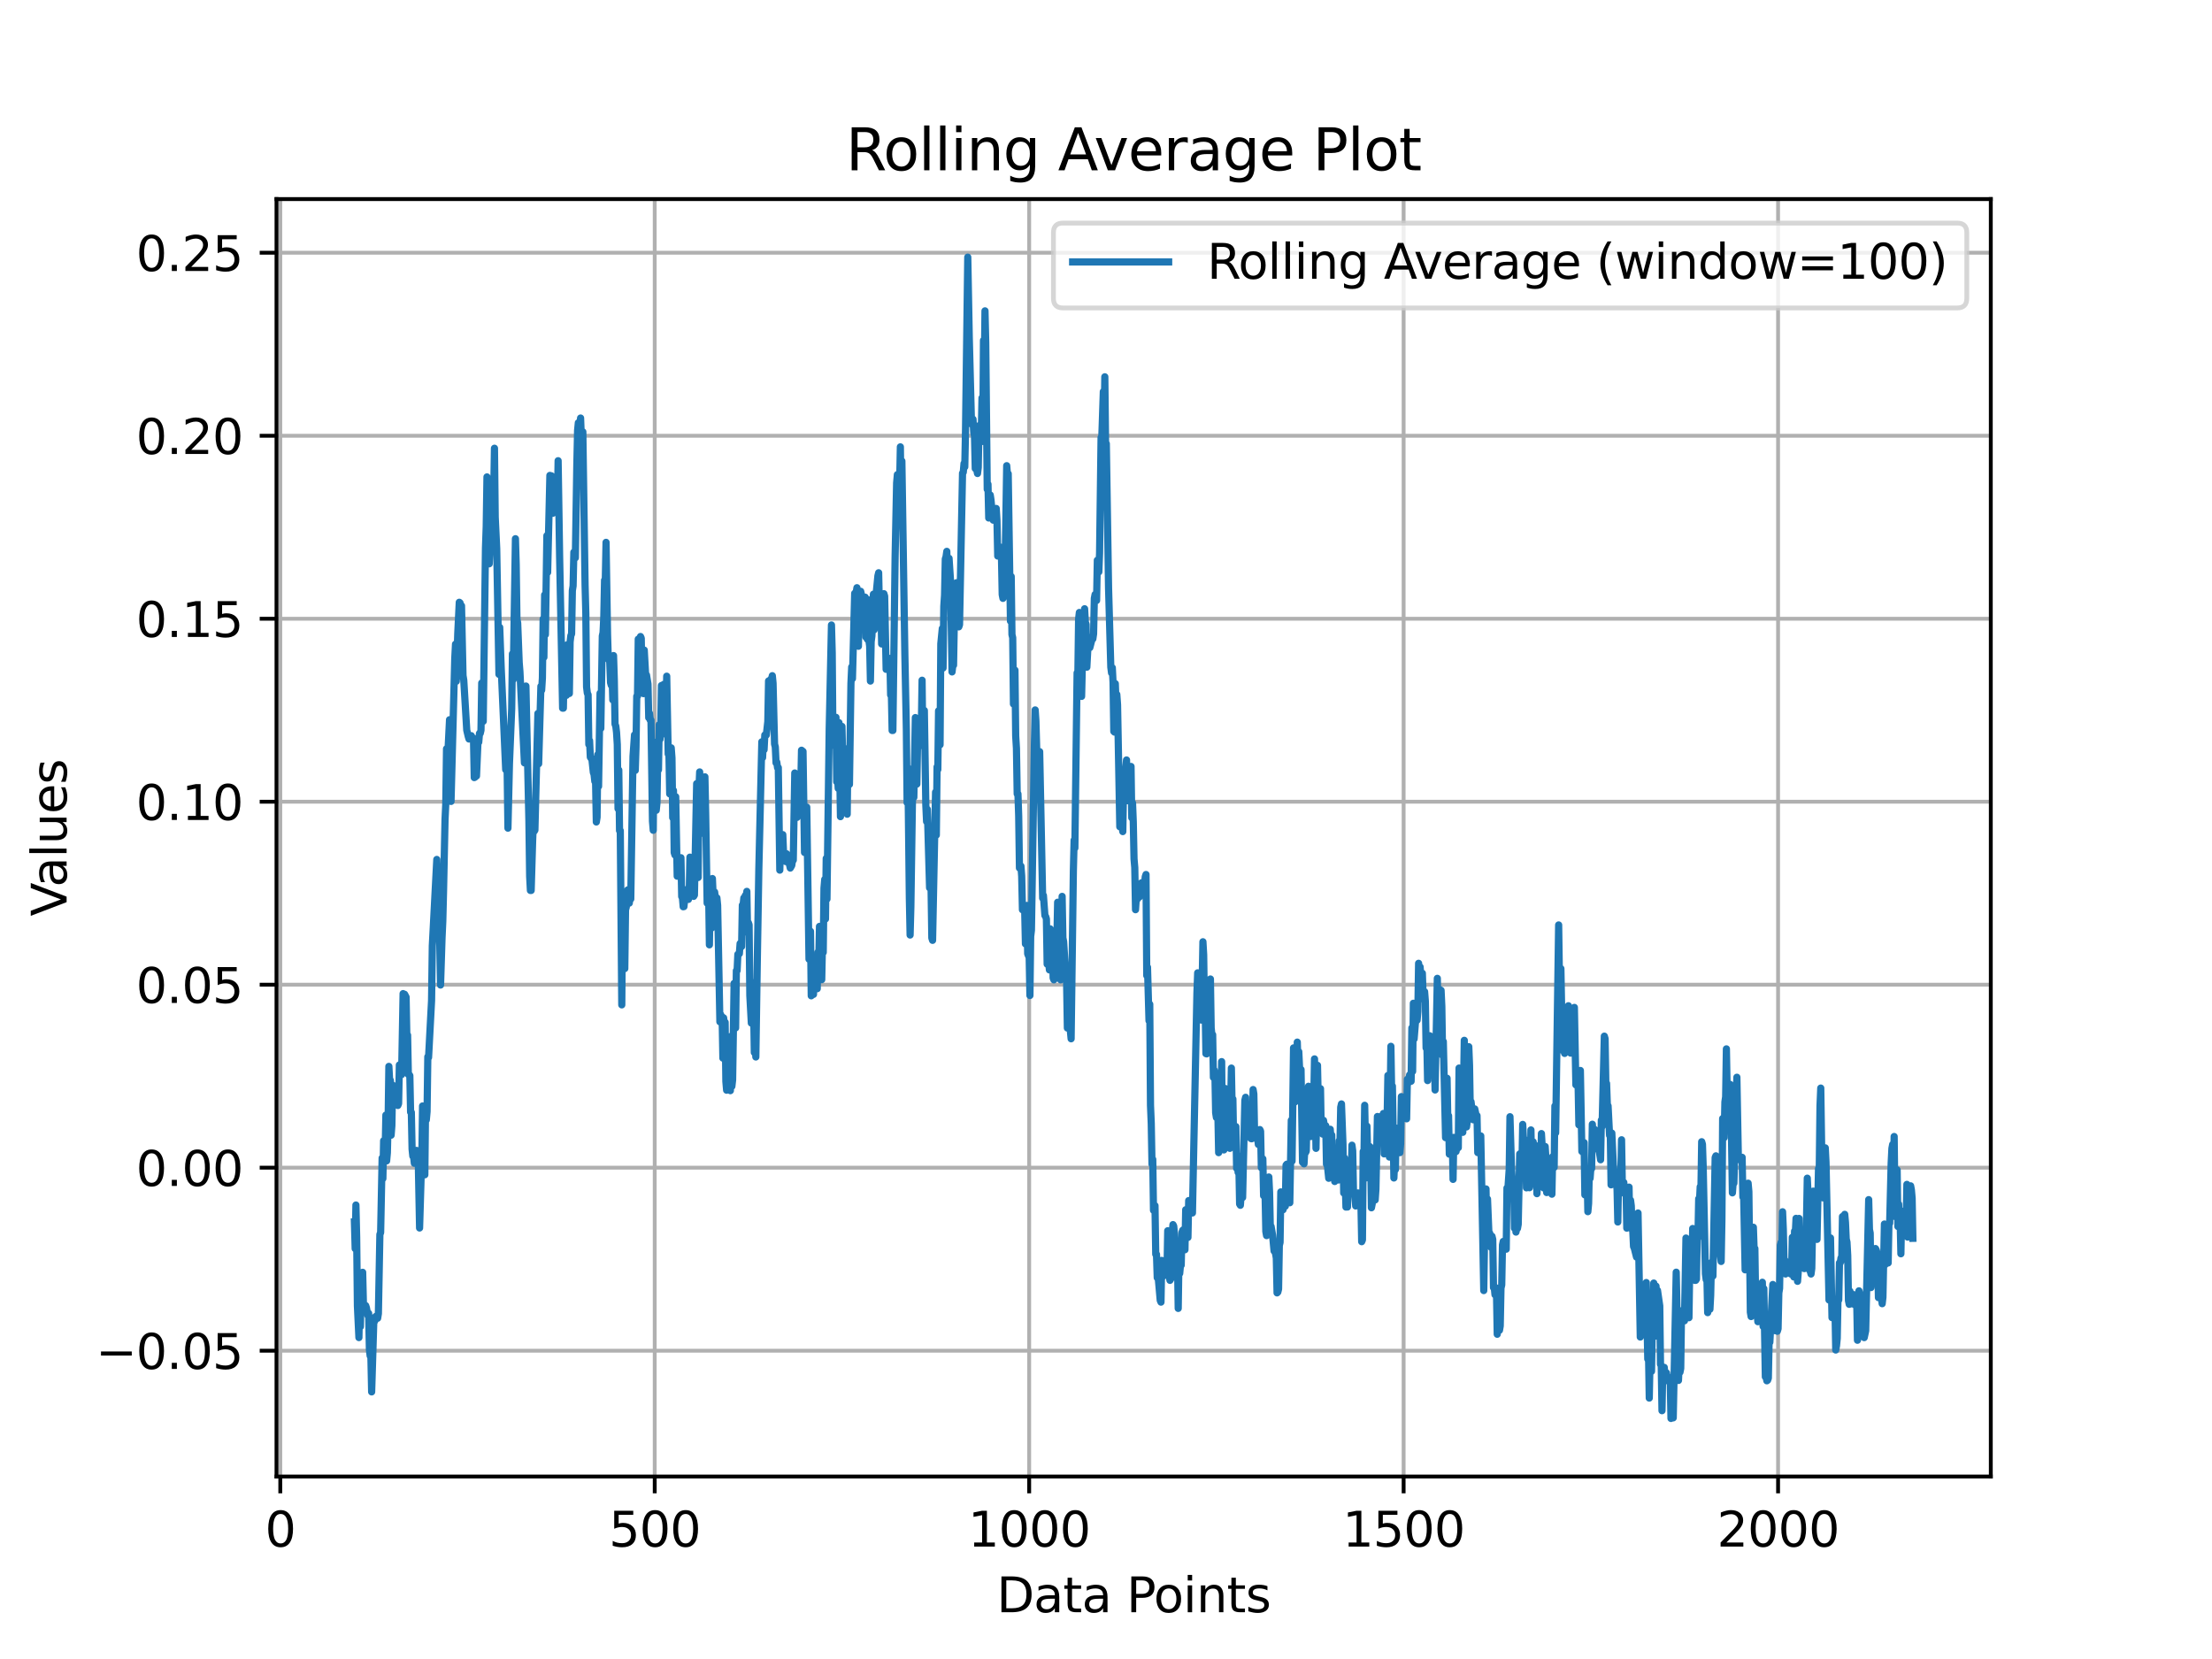 <?xml version="1.0" encoding="utf-8" standalone="no"?>
<!DOCTYPE svg PUBLIC "-//W3C//DTD SVG 1.1//EN"
  "http://www.w3.org/Graphics/SVG/1.1/DTD/svg11.dtd">
<svg xmlns:xlink="http://www.w3.org/1999/xlink" width="460.8pt" height="345.6pt" viewBox="0 0 460.8 345.6" xmlns="http://www.w3.org/2000/svg" version="1.1">
 <defs>
  <style type="text/css">*{stroke-linejoin: round; stroke-linecap: butt}</style>
 </defs>
 <g id="figure_1">
  <g id="patch_1">
   <path d="M 0 345.6 
L 460.8 345.6 
L 460.8 0 
L 0 0 
z
" style="fill: #ffffff"/>
  </g>
  <g id="axes_1">
   <g id="patch_2">
    <path d="M 57.6 307.584 
L 414.72 307.584 
L 414.72 41.472 
L 57.6 41.472 
z
" style="fill: #ffffff"/>
   </g>
   <g id="matplotlib.axis_1">
    <g id="xtick_1">
     <g id="line2d_1">
      <path d="M 58.388 307.584 
L 58.388 41.472 
" clip-path="url(#p2563168e9f)" style="fill: none; stroke: #b0b0b0; stroke-width: 0.8; stroke-linecap: square"/>
     </g>
     <g id="line2d_2">
      <defs>
       <path id="m3a4f69213a" d="M 0 0 
L 0 3.5 
" style="stroke: #000000; stroke-width: 0.8"/>
      </defs>
      <g>
       <use xlink:href="#m3a4f69213a" x="58.388" y="307.584" style="stroke: #000000; stroke-width: 0.8"/>
      </g>
     </g>
     <g id="text_1">
      <!-- 0 -->
      <g transform="translate(55.207 322.182) scale(0.1 -0.1)">
       <defs>
        <path id="DejaVuSans-30" d="M 2034 4250 
Q 1547 4250 1301 3770 
Q 1056 3291 1056 2328 
Q 1056 1369 1301 889 
Q 1547 409 2034 409 
Q 2525 409 2770 889 
Q 3016 1369 3016 2328 
Q 3016 3291 2770 3770 
Q 2525 4250 2034 4250 
z
M 2034 4750 
Q 2819 4750 3233 4129 
Q 3647 3509 3647 2328 
Q 3647 1150 3233 529 
Q 2819 -91 2034 -91 
Q 1250 -91 836 529 
Q 422 1150 422 2328 
Q 422 3509 836 4129 
Q 1250 4750 2034 4750 
z
" transform="scale(0.016)"/>
       </defs>
       <use xlink:href="#DejaVuSans-30"/>
      </g>
     </g>
    </g>
    <g id="xtick_2">
     <g id="line2d_3">
      <path d="M 136.392 307.584 
L 136.392 41.472 
" clip-path="url(#p2563168e9f)" style="fill: none; stroke: #b0b0b0; stroke-width: 0.8; stroke-linecap: square"/>
     </g>
     <g id="line2d_4">
      <g>
       <use xlink:href="#m3a4f69213a" x="136.392" y="307.584" style="stroke: #000000; stroke-width: 0.8"/>
      </g>
     </g>
     <g id="text_2">
      <!-- 500 -->
      <g transform="translate(126.849 322.182) scale(0.1 -0.1)">
       <defs>
        <path id="DejaVuSans-35" d="M 691 4666 
L 3169 4666 
L 3169 4134 
L 1269 4134 
L 1269 2991 
Q 1406 3038 1543 3061 
Q 1681 3084 1819 3084 
Q 2600 3084 3056 2656 
Q 3513 2228 3513 1497 
Q 3513 744 3044 326 
Q 2575 -91 1722 -91 
Q 1428 -91 1123 -41 
Q 819 9 494 109 
L 494 744 
Q 775 591 1075 516 
Q 1375 441 1709 441 
Q 2250 441 2565 725 
Q 2881 1009 2881 1497 
Q 2881 1984 2565 2268 
Q 2250 2553 1709 2553 
Q 1456 2553 1204 2497 
Q 953 2441 691 2322 
L 691 4666 
z
" transform="scale(0.016)"/>
       </defs>
       <use xlink:href="#DejaVuSans-35"/>
       <use xlink:href="#DejaVuSans-30" x="63.623"/>
       <use xlink:href="#DejaVuSans-30" x="127.246"/>
      </g>
     </g>
    </g>
    <g id="xtick_3">
     <g id="line2d_5">
      <path d="M 214.397 307.584 
L 214.397 41.472 
" clip-path="url(#p2563168e9f)" style="fill: none; stroke: #b0b0b0; stroke-width: 0.8; stroke-linecap: square"/>
     </g>
     <g id="line2d_6">
      <g>
       <use xlink:href="#m3a4f69213a" x="214.397" y="307.584" style="stroke: #000000; stroke-width: 0.8"/>
      </g>
     </g>
     <g id="text_3">
      <!-- 1000 -->
      <g transform="translate(201.672 322.182) scale(0.1 -0.1)">
       <defs>
        <path id="DejaVuSans-31" d="M 794 531 
L 1825 531 
L 1825 4091 
L 703 3866 
L 703 4441 
L 1819 4666 
L 2450 4666 
L 2450 531 
L 3481 531 
L 3481 0 
L 794 0 
L 794 531 
z
" transform="scale(0.016)"/>
       </defs>
       <use xlink:href="#DejaVuSans-31"/>
       <use xlink:href="#DejaVuSans-30" x="63.623"/>
       <use xlink:href="#DejaVuSans-30" x="127.246"/>
       <use xlink:href="#DejaVuSans-30" x="190.869"/>
      </g>
     </g>
    </g>
    <g id="xtick_4">
     <g id="line2d_7">
      <path d="M 292.401 307.584 
L 292.401 41.472 
" clip-path="url(#p2563168e9f)" style="fill: none; stroke: #b0b0b0; stroke-width: 0.8; stroke-linecap: square"/>
     </g>
     <g id="line2d_8">
      <g>
       <use xlink:href="#m3a4f69213a" x="292.401" y="307.584" style="stroke: #000000; stroke-width: 0.8"/>
      </g>
     </g>
     <g id="text_4">
      <!-- 1500 -->
      <g transform="translate(279.676 322.182) scale(0.1 -0.1)">
       <use xlink:href="#DejaVuSans-31"/>
       <use xlink:href="#DejaVuSans-35" x="63.623"/>
       <use xlink:href="#DejaVuSans-30" x="127.246"/>
       <use xlink:href="#DejaVuSans-30" x="190.869"/>
      </g>
     </g>
    </g>
    <g id="xtick_5">
     <g id="line2d_9">
      <path d="M 370.406 307.584 
L 370.406 41.472 
" clip-path="url(#p2563168e9f)" style="fill: none; stroke: #b0b0b0; stroke-width: 0.8; stroke-linecap: square"/>
     </g>
     <g id="line2d_10">
      <g>
       <use xlink:href="#m3a4f69213a" x="370.406" y="307.584" style="stroke: #000000; stroke-width: 0.8"/>
      </g>
     </g>
     <g id="text_5">
      <!-- 2000 -->
      <g transform="translate(357.681 322.182) scale(0.1 -0.1)">
       <defs>
        <path id="DejaVuSans-32" d="M 1228 531 
L 3431 531 
L 3431 0 
L 469 0 
L 469 531 
Q 828 903 1448 1529 
Q 2069 2156 2228 2338 
Q 2531 2678 2651 2914 
Q 2772 3150 2772 3378 
Q 2772 3750 2511 3984 
Q 2250 4219 1831 4219 
Q 1534 4219 1204 4116 
Q 875 4013 500 3803 
L 500 4441 
Q 881 4594 1212 4672 
Q 1544 4750 1819 4750 
Q 2544 4750 2975 4387 
Q 3406 4025 3406 3419 
Q 3406 3131 3298 2873 
Q 3191 2616 2906 2266 
Q 2828 2175 2409 1742 
Q 1991 1309 1228 531 
z
" transform="scale(0.016)"/>
       </defs>
       <use xlink:href="#DejaVuSans-32"/>
       <use xlink:href="#DejaVuSans-30" x="63.623"/>
       <use xlink:href="#DejaVuSans-30" x="127.246"/>
       <use xlink:href="#DejaVuSans-30" x="190.869"/>
      </g>
     </g>
    </g>
    <g id="text_6">
     <!-- Data Points -->
     <g transform="translate(207.617 335.861) scale(0.1 -0.1)">
      <defs>
       <path id="DejaVuSans-44" d="M 1259 4147 
L 1259 519 
L 2022 519 
Q 2988 519 3436 956 
Q 3884 1394 3884 2338 
Q 3884 3275 3436 3711 
Q 2988 4147 2022 4147 
L 1259 4147 
z
M 628 4666 
L 1925 4666 
Q 3281 4666 3915 4102 
Q 4550 3538 4550 2338 
Q 4550 1131 3912 565 
Q 3275 0 1925 0 
L 628 0 
L 628 4666 
z
" transform="scale(0.016)"/>
       <path id="DejaVuSans-61" d="M 2194 1759 
Q 1497 1759 1228 1600 
Q 959 1441 959 1056 
Q 959 750 1161 570 
Q 1363 391 1709 391 
Q 2188 391 2477 730 
Q 2766 1069 2766 1631 
L 2766 1759 
L 2194 1759 
z
M 3341 1997 
L 3341 0 
L 2766 0 
L 2766 531 
Q 2569 213 2275 61 
Q 1981 -91 1556 -91 
Q 1019 -91 701 211 
Q 384 513 384 1019 
Q 384 1609 779 1909 
Q 1175 2209 1959 2209 
L 2766 2209 
L 2766 2266 
Q 2766 2663 2505 2880 
Q 2244 3097 1772 3097 
Q 1472 3097 1187 3025 
Q 903 2953 641 2809 
L 641 3341 
Q 956 3463 1253 3523 
Q 1550 3584 1831 3584 
Q 2591 3584 2966 3190 
Q 3341 2797 3341 1997 
z
" transform="scale(0.016)"/>
       <path id="DejaVuSans-74" d="M 1172 4494 
L 1172 3500 
L 2356 3500 
L 2356 3053 
L 1172 3053 
L 1172 1153 
Q 1172 725 1289 603 
Q 1406 481 1766 481 
L 2356 481 
L 2356 0 
L 1766 0 
Q 1100 0 847 248 
Q 594 497 594 1153 
L 594 3053 
L 172 3053 
L 172 3500 
L 594 3500 
L 594 4494 
L 1172 4494 
z
" transform="scale(0.016)"/>
       <path id="DejaVuSans-20" transform="scale(0.016)"/>
       <path id="DejaVuSans-50" d="M 1259 4147 
L 1259 2394 
L 2053 2394 
Q 2494 2394 2734 2622 
Q 2975 2850 2975 3272 
Q 2975 3691 2734 3919 
Q 2494 4147 2053 4147 
L 1259 4147 
z
M 628 4666 
L 2053 4666 
Q 2838 4666 3239 4311 
Q 3641 3956 3641 3272 
Q 3641 2581 3239 2228 
Q 2838 1875 2053 1875 
L 1259 1875 
L 1259 0 
L 628 0 
L 628 4666 
z
" transform="scale(0.016)"/>
       <path id="DejaVuSans-6f" d="M 1959 3097 
Q 1497 3097 1228 2736 
Q 959 2375 959 1747 
Q 959 1119 1226 758 
Q 1494 397 1959 397 
Q 2419 397 2687 759 
Q 2956 1122 2956 1747 
Q 2956 2369 2687 2733 
Q 2419 3097 1959 3097 
z
M 1959 3584 
Q 2709 3584 3137 3096 
Q 3566 2609 3566 1747 
Q 3566 888 3137 398 
Q 2709 -91 1959 -91 
Q 1206 -91 779 398 
Q 353 888 353 1747 
Q 353 2609 779 3096 
Q 1206 3584 1959 3584 
z
" transform="scale(0.016)"/>
       <path id="DejaVuSans-69" d="M 603 3500 
L 1178 3500 
L 1178 0 
L 603 0 
L 603 3500 
z
M 603 4863 
L 1178 4863 
L 1178 4134 
L 603 4134 
L 603 4863 
z
" transform="scale(0.016)"/>
       <path id="DejaVuSans-6e" d="M 3513 2113 
L 3513 0 
L 2938 0 
L 2938 2094 
Q 2938 2591 2744 2837 
Q 2550 3084 2163 3084 
Q 1697 3084 1428 2787 
Q 1159 2491 1159 1978 
L 1159 0 
L 581 0 
L 581 3500 
L 1159 3500 
L 1159 2956 
Q 1366 3272 1645 3428 
Q 1925 3584 2291 3584 
Q 2894 3584 3203 3211 
Q 3513 2838 3513 2113 
z
" transform="scale(0.016)"/>
       <path id="DejaVuSans-73" d="M 2834 3397 
L 2834 2853 
Q 2591 2978 2328 3040 
Q 2066 3103 1784 3103 
Q 1356 3103 1142 2972 
Q 928 2841 928 2578 
Q 928 2378 1081 2264 
Q 1234 2150 1697 2047 
L 1894 2003 
Q 2506 1872 2764 1633 
Q 3022 1394 3022 966 
Q 3022 478 2636 193 
Q 2250 -91 1575 -91 
Q 1294 -91 989 -36 
Q 684 19 347 128 
L 347 722 
Q 666 556 975 473 
Q 1284 391 1588 391 
Q 1994 391 2212 530 
Q 2431 669 2431 922 
Q 2431 1156 2273 1281 
Q 2116 1406 1581 1522 
L 1381 1569 
Q 847 1681 609 1914 
Q 372 2147 372 2553 
Q 372 3047 722 3315 
Q 1072 3584 1716 3584 
Q 2034 3584 2315 3537 
Q 2597 3491 2834 3397 
z
" transform="scale(0.016)"/>
      </defs>
      <use xlink:href="#DejaVuSans-44"/>
      <use xlink:href="#DejaVuSans-61" x="77.002"/>
      <use xlink:href="#DejaVuSans-74" x="138.281"/>
      <use xlink:href="#DejaVuSans-61" x="177.49"/>
      <use xlink:href="#DejaVuSans-20" x="238.77"/>
      <use xlink:href="#DejaVuSans-50" x="270.557"/>
      <use xlink:href="#DejaVuSans-6f" x="327.234"/>
      <use xlink:href="#DejaVuSans-69" x="388.416"/>
      <use xlink:href="#DejaVuSans-6e" x="416.199"/>
      <use xlink:href="#DejaVuSans-74" x="479.578"/>
      <use xlink:href="#DejaVuSans-73" x="518.787"/>
     </g>
    </g>
   </g>
   <g id="matplotlib.axis_2">
    <g id="ytick_1">
     <g id="line2d_11">
      <path d="M 57.6 281.372 
L 414.72 281.372 
" clip-path="url(#p2563168e9f)" style="fill: none; stroke: #b0b0b0; stroke-width: 0.8; stroke-linecap: square"/>
     </g>
     <g id="line2d_12">
      <defs>
       <path id="m97e632b33d" d="M 0 0 
L -3.5 0 
" style="stroke: #000000; stroke-width: 0.8"/>
      </defs>
      <g>
       <use xlink:href="#m97e632b33d" x="57.6" y="281.372" style="stroke: #000000; stroke-width: 0.8"/>
      </g>
     </g>
     <g id="text_7">
      <!-- −0.05 -->
      <g transform="translate(19.955 285.171) scale(0.1 -0.1)">
       <defs>
        <path id="DejaVuSans-2212" d="M 678 2272 
L 4684 2272 
L 4684 1741 
L 678 1741 
L 678 2272 
z
" transform="scale(0.016)"/>
        <path id="DejaVuSans-2e" d="M 684 794 
L 1344 794 
L 1344 0 
L 684 0 
L 684 794 
z
" transform="scale(0.016)"/>
       </defs>
       <use xlink:href="#DejaVuSans-2212"/>
       <use xlink:href="#DejaVuSans-30" x="83.789"/>
       <use xlink:href="#DejaVuSans-2e" x="147.412"/>
       <use xlink:href="#DejaVuSans-30" x="179.199"/>
       <use xlink:href="#DejaVuSans-35" x="242.822"/>
      </g>
     </g>
    </g>
    <g id="ytick_2">
     <g id="line2d_13">
      <path d="M 57.6 243.252 
L 414.72 243.252 
" clip-path="url(#p2563168e9f)" style="fill: none; stroke: #b0b0b0; stroke-width: 0.8; stroke-linecap: square"/>
     </g>
     <g id="line2d_14">
      <g>
       <use xlink:href="#m97e632b33d" x="57.6" y="243.252" style="stroke: #000000; stroke-width: 0.8"/>
      </g>
     </g>
     <g id="text_8">
      <!-- 0.00 -->
      <g transform="translate(28.334 247.051) scale(0.1 -0.1)">
       <use xlink:href="#DejaVuSans-30"/>
       <use xlink:href="#DejaVuSans-2e" x="63.623"/>
       <use xlink:href="#DejaVuSans-30" x="95.41"/>
       <use xlink:href="#DejaVuSans-30" x="159.033"/>
      </g>
     </g>
    </g>
    <g id="ytick_3">
     <g id="line2d_15">
      <path d="M 57.6 205.132 
L 414.72 205.132 
" clip-path="url(#p2563168e9f)" style="fill: none; stroke: #b0b0b0; stroke-width: 0.8; stroke-linecap: square"/>
     </g>
     <g id="line2d_16">
      <g>
       <use xlink:href="#m97e632b33d" x="57.6" y="205.132" style="stroke: #000000; stroke-width: 0.8"/>
      </g>
     </g>
     <g id="text_9">
      <!-- 0.05 -->
      <g transform="translate(28.334 208.931) scale(0.1 -0.1)">
       <use xlink:href="#DejaVuSans-30"/>
       <use xlink:href="#DejaVuSans-2e" x="63.623"/>
       <use xlink:href="#DejaVuSans-30" x="95.41"/>
       <use xlink:href="#DejaVuSans-35" x="159.033"/>
      </g>
     </g>
    </g>
    <g id="ytick_4">
     <g id="line2d_17">
      <path d="M 57.6 167.012 
L 414.72 167.012 
" clip-path="url(#p2563168e9f)" style="fill: none; stroke: #b0b0b0; stroke-width: 0.8; stroke-linecap: square"/>
     </g>
     <g id="line2d_18">
      <g>
       <use xlink:href="#m97e632b33d" x="57.6" y="167.012" style="stroke: #000000; stroke-width: 0.8"/>
      </g>
     </g>
     <g id="text_10">
      <!-- 0.10 -->
      <g transform="translate(28.334 170.812) scale(0.1 -0.1)">
       <use xlink:href="#DejaVuSans-30"/>
       <use xlink:href="#DejaVuSans-2e" x="63.623"/>
       <use xlink:href="#DejaVuSans-31" x="95.41"/>
       <use xlink:href="#DejaVuSans-30" x="159.033"/>
      </g>
     </g>
    </g>
    <g id="ytick_5">
     <g id="line2d_19">
      <path d="M 57.6 128.892 
L 414.72 128.892 
" clip-path="url(#p2563168e9f)" style="fill: none; stroke: #b0b0b0; stroke-width: 0.8; stroke-linecap: square"/>
     </g>
     <g id="line2d_20">
      <g>
       <use xlink:href="#m97e632b33d" x="57.6" y="128.892" style="stroke: #000000; stroke-width: 0.8"/>
      </g>
     </g>
     <g id="text_11">
      <!-- 0.15 -->
      <g transform="translate(28.334 132.692) scale(0.1 -0.1)">
       <use xlink:href="#DejaVuSans-30"/>
       <use xlink:href="#DejaVuSans-2e" x="63.623"/>
       <use xlink:href="#DejaVuSans-31" x="95.41"/>
       <use xlink:href="#DejaVuSans-35" x="159.033"/>
      </g>
     </g>
    </g>
    <g id="ytick_6">
     <g id="line2d_21">
      <path d="M 57.6 90.773 
L 414.72 90.773 
" clip-path="url(#p2563168e9f)" style="fill: none; stroke: #b0b0b0; stroke-width: 0.8; stroke-linecap: square"/>
     </g>
     <g id="line2d_22">
      <g>
       <use xlink:href="#m97e632b33d" x="57.6" y="90.773" style="stroke: #000000; stroke-width: 0.8"/>
      </g>
     </g>
     <g id="text_12">
      <!-- 0.20 -->
      <g transform="translate(28.334 94.572) scale(0.1 -0.1)">
       <use xlink:href="#DejaVuSans-30"/>
       <use xlink:href="#DejaVuSans-2e" x="63.623"/>
       <use xlink:href="#DejaVuSans-32" x="95.41"/>
       <use xlink:href="#DejaVuSans-30" x="159.033"/>
      </g>
     </g>
    </g>
    <g id="ytick_7">
     <g id="line2d_23">
      <path d="M 57.6 52.653 
L 414.72 52.653 
" clip-path="url(#p2563168e9f)" style="fill: none; stroke: #b0b0b0; stroke-width: 0.8; stroke-linecap: square"/>
     </g>
     <g id="line2d_24">
      <g>
       <use xlink:href="#m97e632b33d" x="57.6" y="52.653" style="stroke: #000000; stroke-width: 0.8"/>
      </g>
     </g>
     <g id="text_13">
      <!-- 0.25 -->
      <g transform="translate(28.334 56.452) scale(0.1 -0.1)">
       <use xlink:href="#DejaVuSans-30"/>
       <use xlink:href="#DejaVuSans-2e" x="63.623"/>
       <use xlink:href="#DejaVuSans-32" x="95.41"/>
       <use xlink:href="#DejaVuSans-35" x="159.033"/>
      </g>
     </g>
    </g>
    <g id="text_14">
     <!-- Values -->
     <g transform="translate(13.875 190.864) rotate(-90) scale(0.1 -0.1)">
      <defs>
       <path id="DejaVuSans-56" d="M 1831 0 
L 50 4666 
L 709 4666 
L 2188 738 
L 3669 4666 
L 4325 4666 
L 2547 0 
L 1831 0 
z
" transform="scale(0.016)"/>
       <path id="DejaVuSans-6c" d="M 603 4863 
L 1178 4863 
L 1178 0 
L 603 0 
L 603 4863 
z
" transform="scale(0.016)"/>
       <path id="DejaVuSans-75" d="M 544 1381 
L 544 3500 
L 1119 3500 
L 1119 1403 
Q 1119 906 1312 657 
Q 1506 409 1894 409 
Q 2359 409 2629 706 
Q 2900 1003 2900 1516 
L 2900 3500 
L 3475 3500 
L 3475 0 
L 2900 0 
L 2900 538 
Q 2691 219 2414 64 
Q 2138 -91 1772 -91 
Q 1169 -91 856 284 
Q 544 659 544 1381 
z
M 1991 3584 
L 1991 3584 
z
" transform="scale(0.016)"/>
       <path id="DejaVuSans-65" d="M 3597 1894 
L 3597 1613 
L 953 1613 
Q 991 1019 1311 708 
Q 1631 397 2203 397 
Q 2534 397 2845 478 
Q 3156 559 3463 722 
L 3463 178 
Q 3153 47 2828 -22 
Q 2503 -91 2169 -91 
Q 1331 -91 842 396 
Q 353 884 353 1716 
Q 353 2575 817 3079 
Q 1281 3584 2069 3584 
Q 2775 3584 3186 3129 
Q 3597 2675 3597 1894 
z
M 3022 2063 
Q 3016 2534 2758 2815 
Q 2500 3097 2075 3097 
Q 1594 3097 1305 2825 
Q 1016 2553 972 2059 
L 3022 2063 
z
" transform="scale(0.016)"/>
      </defs>
      <use xlink:href="#DejaVuSans-56"/>
      <use xlink:href="#DejaVuSans-61" x="60.658"/>
      <use xlink:href="#DejaVuSans-6c" x="121.938"/>
      <use xlink:href="#DejaVuSans-75" x="149.721"/>
      <use xlink:href="#DejaVuSans-65" x="213.1"/>
      <use xlink:href="#DejaVuSans-73" x="274.623"/>
     </g>
    </g>
   </g>
   <g id="line2d_25">
    <path d="M 73.833 254.542 
L 73.989 260.116 
L 74.145 251.029 
L 74.301 257.743 
L 74.457 272.082 
L 74.769 278.644 
L 74.925 270.023 
L 75.081 276.363 
L 75.237 267.431 
L 75.393 273 
L 75.549 265.045 
L 75.705 271.576 
L 76.017 272.692 
L 76.173 271.97 
L 76.329 272.43 
L 76.641 274.064 
L 76.797 273.59 
L 76.953 281.149 
L 77.109 282.454 
L 77.265 282.575 
L 77.421 289.957 
L 77.889 274.554 
L 78.045 275.231 
L 78.201 274.309 
L 78.357 274.183 
L 78.513 274.612 
L 78.669 274.612 
L 78.825 273.649 
L 79.137 257.137 
L 79.293 256.773 
L 79.605 241.239 
L 79.761 245.518 
L 79.917 237.626 
L 80.073 240.943 
L 80.229 240.162 
L 80.385 232.293 
L 80.541 241.84 
L 80.697 240.134 
L 80.853 233.581 
L 81.009 222.145 
L 81.165 225.048 
L 81.321 225.048 
L 81.477 236.484 
L 81.633 234.493 
L 81.789 226.041 
L 81.945 228.668 
L 82.101 228.8 
L 82.257 228.676 
L 82.413 229.039 
L 82.569 228.944 
L 82.725 230.047 
L 82.881 230.287 
L 83.037 229.892 
L 83.193 221.846 
L 83.349 222.286 
L 83.661 223.861 
L 83.973 206.989 
L 84.129 207.23 
L 84.285 207.119 
L 84.597 207.71 
L 84.753 215.991 
L 84.909 215.63 
L 85.065 223.835 
L 85.221 223.833 
L 85.377 224.073 
L 85.533 231.674 
L 85.689 231.724 
L 85.845 239.372 
L 86.001 240.856 
L 86.157 240.858 
L 86.313 242.335 
L 86.469 240.246 
L 86.625 240.488 
L 86.781 239.649 
L 86.937 240.195 
L 87.093 239.953 
L 87.406 255.813 
L 87.718 245.341 
L 87.874 241.828 
L 88.03 230.392 
L 88.186 233.295 
L 88.342 233.295 
L 88.498 244.731 
L 88.654 230.392 
L 88.81 233.295 
L 88.966 231.573 
L 89.122 220.137 
L 89.278 220.286 
L 89.902 208.458 
L 90.058 197.022 
L 90.994 179.038 
L 91.15 186.994 
L 91.306 180.462 
L 91.774 205.201 
L 92.086 195.315 
L 92.242 191.883 
L 92.398 185.604 
L 92.71 170.665 
L 92.866 167.411 
L 93.022 155.975 
L 93.178 157.537 
L 93.334 156.212 
L 93.646 149.931 
L 93.958 166.95 
L 94.738 137.135 
L 94.894 134.179 
L 95.05 141.933 
L 95.362 131.947 
L 95.674 125.464 
L 95.83 125.583 
L 95.986 126.194 
L 96.142 126.194 
L 96.454 140.729 
L 96.61 141.679 
L 97.234 152.108 
L 97.546 153.434 
L 97.702 153.949 
L 97.858 153.905 
L 98.17 153.252 
L 98.326 153.704 
L 98.482 153.673 
L 98.638 153.942 
L 98.794 161.988 
L 98.95 161.909 
L 99.106 161.5 
L 99.262 161.655 
L 99.574 154.417 
L 99.73 154.613 
L 99.886 152.778 
L 100.042 152.78 
L 100.198 152.115 
L 100.354 142.278 
L 100.51 150.265 
L 100.666 150.265 
L 101.134 114.138 
L 101.29 109.658 
L 101.446 99.35 
L 101.602 101.454 
L 101.914 117.45 
L 102.07 113.811 
L 102.226 114.792 
L 102.382 112.487 
L 102.538 113.953 
L 102.694 112.143 
L 103.006 93.376 
L 103.162 107.715 
L 103.474 114.252 
L 103.942 140.474 
L 104.098 130.687 
L 104.41 139.147 
L 105.347 160.339 
L 105.503 157.273 
L 105.659 161.085 
L 105.815 172.521 
L 106.127 159.091 
L 106.595 147.655 
L 106.751 136.208 
L 106.907 141.582 
L 107.375 112.225 
L 107.531 117.548 
L 107.687 128.984 
L 107.843 129.799 
L 108.155 137.99 
L 108.311 139.92 
L 109.247 158.924 
L 109.559 142.914 
L 110.183 171.145 
L 110.339 182.581 
L 110.495 185.497 
L 110.651 185.497 
L 110.963 174.97 
L 111.119 171.158 
L 111.275 173.184 
L 111.431 172.922 
L 112.055 148.627 
L 112.211 159.113 
L 112.679 142.966 
L 112.835 143.785 
L 112.991 141.243 
L 113.147 128.942 
L 113.303 136.928 
L 113.459 123.924 
L 113.615 132.202 
L 113.927 111.584 
L 114.083 119.242 
L 114.551 99.034 
L 114.707 99.868 
L 114.863 99.113 
L 115.175 106.917 
L 115.331 104.654 
L 115.487 106.154 
L 115.799 104.122 
L 115.955 105.862 
L 116.111 105.862 
L 116.267 95.976 
L 116.579 115.955 
L 117.203 147.525 
L 117.359 147.525 
L 117.515 138.598 
L 117.671 143.091 
L 117.827 141.85 
L 117.983 144.856 
L 118.139 134.334 
L 118.295 137.839 
L 118.451 135.347 
L 118.607 144.468 
L 118.763 133.733 
L 118.919 132.411 
L 119.075 132.059 
L 119.231 123.043 
L 119.387 122.05 
L 119.543 115.034 
L 119.699 116.304 
L 119.855 116.202 
L 120.167 96.734 
L 120.323 89.662 
L 120.479 88.066 
L 120.635 95.658 
L 120.791 88.979 
L 120.947 87.085 
L 121.103 91.221 
L 121.259 89.96 
L 121.415 89.96 
L 121.883 121.884 
L 122.039 127.864 
L 122.195 143.112 
L 122.351 144.398 
L 122.508 144.714 
L 122.664 155.084 
L 122.82 154.288 
L 122.976 157.728 
L 123.132 157.976 
L 123.288 157.976 
L 123.6 160.9 
L 123.756 161.347 
L 123.912 162.775 
L 124.068 162.655 
L 124.224 171.234 
L 124.38 170.251 
L 124.536 157.188 
L 124.692 163.818 
L 125.004 144.41 
L 125.16 151.744 
L 125.472 132.493 
L 125.628 131.771 
L 125.784 128.431 
L 125.94 120.866 
L 126.096 120.823 
L 126.252 112.979 
L 126.564 132.228 
L 126.72 137.35 
L 126.876 136.511 
L 127.032 138.086 
L 127.188 142.199 
L 127.344 142.759 
L 127.5 140.482 
L 127.656 145.809 
L 127.812 136.569 
L 127.968 141.503 
L 128.124 150.874 
L 128.28 151.259 
L 128.436 152.55 
L 128.592 155.09 
L 128.748 168.466 
L 128.904 160.415 
L 129.06 173.033 
L 129.216 173.033 
L 129.528 209.335 
L 129.684 188.281 
L 129.84 189.214 
L 129.996 200.294 
L 130.152 201.779 
L 130.308 189.556 
L 130.464 188.959 
L 130.776 185.375 
L 131.088 188.14 
L 131.244 186.951 
L 131.4 187.284 
L 131.868 157.542 
L 132.18 153.092 
L 132.336 160.486 
L 132.492 155.613 
L 132.648 145.036 
L 132.804 145.036 
L 132.96 133.137 
L 133.116 135.032 
L 133.272 134.861 
L 133.428 132.597 
L 133.584 132.949 
L 133.74 142.515 
L 133.896 139.848 
L 134.052 144.496 
L 134.208 135.427 
L 134.52 140.996 
L 134.676 140.609 
L 134.988 142.505 
L 135.144 149.52 
L 135.3 148.585 
L 135.456 150.019 
L 135.612 150.019 
L 135.924 171.074 
L 136.08 172.961 
L 136.236 154.599 
L 136.392 158.77 
L 136.548 158.431 
L 136.704 168.796 
L 136.86 167.234 
L 137.016 157.948 
L 137.172 160.364 
L 137.328 150.961 
L 137.484 154.014 
L 137.64 151.923 
L 137.796 142.802 
L 137.952 152.962 
L 138.108 150.243 
L 138.264 142.566 
L 138.42 151.31 
L 138.576 150.725 
L 138.732 149.687 
L 138.888 140.86 
L 139.2 157.082 
L 139.356 157.303 
L 139.512 165.381 
L 139.668 164.33 
L 139.824 155.785 
L 139.981 157.873 
L 140.137 170.338 
L 140.293 164.666 
L 140.449 177.613 
L 140.605 178.113 
L 140.761 165.968 
L 141.073 182.527 
L 141.229 181.193 
L 141.385 181.4 
L 141.541 179.32 
L 141.697 180.912 
L 141.853 178.675 
L 142.009 186.761 
L 142.165 187.043 
L 142.321 188.893 
L 142.477 188.863 
L 142.633 187.365 
L 142.789 187.259 
L 142.945 186.401 
L 143.101 186.425 
L 143.257 185.188 
L 143.413 187.363 
L 143.569 186.717 
L 143.725 178.561 
L 143.881 179.483 
L 144.193 178.703 
L 144.349 178.679 
L 144.505 186.73 
L 144.661 186.457 
L 145.129 163.242 
L 145.441 182.8 
L 145.597 164.46 
L 145.753 160.808 
L 145.909 171.604 
L 146.065 170.236 
L 146.221 172.79 
L 146.377 172.908 
L 146.533 173.611 
L 146.689 172.64 
L 146.845 161.827 
L 147.001 169.231 
L 147.313 188.138 
L 147.469 187.807 
L 147.625 186.153 
L 147.781 196.827 
L 147.937 185.765 
L 148.249 193.326 
L 148.405 183.017 
L 148.561 186.585 
L 148.717 185.785 
L 148.873 185.827 
L 149.029 187.195 
L 149.341 187.036 
L 149.497 188.614 
L 149.965 212.864 
L 150.121 211.338 
L 150.277 212.329 
L 150.433 211.815 
L 150.589 220.426 
L 150.745 212.04 
L 150.901 213.402 
L 151.057 212.957 
L 151.213 225.292 
L 151.369 227.11 
L 151.681 226.859 
L 151.837 224.166 
L 151.993 219.383 
L 152.149 227.203 
L 152.305 215.863 
L 152.461 226.311 
L 152.617 224.96 
L 152.929 204.851 
L 153.241 214.136 
L 153.397 202.202 
L 153.553 202.202 
L 153.709 198.801 
L 154.021 198.666 
L 154.177 196.55 
L 154.489 197.185 
L 154.645 188.555 
L 154.801 188.555 
L 154.957 187.055 
L 155.113 187.055 
L 155.269 186.543 
L 155.425 187.194 
L 155.581 185.69 
L 155.737 194.279 
L 155.893 192.206 
L 156.049 192.649 
L 156.205 207.397 
L 156.517 213.134 
L 156.673 204.663 
L 156.985 209.613 
L 157.141 219.258 
L 157.297 217.279 
L 157.454 220.187 
L 157.766 199.72 
L 158.078 181.1 
L 158.702 154.533 
L 158.858 157.832 
L 159.014 154.46 
L 159.17 156.187 
L 159.326 153.11 
L 159.482 153.046 
L 159.638 153.121 
L 159.95 150.304 
L 160.106 141.854 
L 160.262 142.381 
L 160.418 142.201 
L 160.574 141.48 
L 160.73 141.642 
L 160.886 140.76 
L 161.042 142.324 
L 161.354 155.003 
L 161.51 155.604 
L 161.666 158.925 
L 161.822 158.777 
L 161.978 159.928 
L 162.134 159.908 
L 162.446 181.266 
L 162.602 175.355 
L 162.758 174.944 
L 162.914 175.218 
L 163.07 173.866 
L 163.226 177.649 
L 163.382 177.649 
L 163.538 179.186 
L 163.694 179.48 
L 163.85 177.85 
L 164.006 179.137 
L 164.474 180.131 
L 164.63 180.832 
L 164.942 180.284 
L 165.098 179.177 
L 165.254 179.177 
L 165.566 161.027 
L 165.722 162.766 
L 165.878 170.154 
L 166.034 170.277 
L 166.19 161.972 
L 166.346 161.975 
L 166.502 162.645 
L 166.658 162.815 
L 166.814 163.91 
L 166.97 156.286 
L 167.282 156.536 
L 167.594 177.591 
L 167.75 172.037 
L 167.906 175.753 
L 168.062 168.129 
L 168.53 199.82 
L 168.686 194.013 
L 168.842 194.013 
L 168.998 207.444 
L 169.154 199.82 
L 169.31 206.965 
L 169.466 207.153 
L 169.622 199.529 
L 169.934 203.997 
L 170.246 205.963 
L 170.402 198.339 
L 170.558 200.606 
L 170.714 192.982 
L 170.87 202.765 
L 171.026 203.034 
L 171.182 204.085 
L 171.338 196.461 
L 171.494 198.4 
L 171.65 185.01 
L 171.806 183.192 
L 171.962 191.44 
L 172.118 178.818 
L 172.274 187.29 
L 172.742 151.718 
L 173.21 130.194 
L 173.366 136 
L 173.522 155.237 
L 173.678 149.43 
L 174.146 149.43 
L 174.302 162.861 
L 174.458 161.417 
L 174.614 164.232 
L 174.77 150.538 
L 175.083 170.123 
L 175.395 151.324 
L 175.551 158.436 
L 175.863 159.82 
L 176.019 160.262 
L 176.175 161.313 
L 176.331 160.902 
L 176.487 169.615 
L 176.643 155.91 
L 176.799 162.71 
L 176.955 163.405 
L 177.267 142.398 
L 177.423 138.949 
L 177.579 141.377 
L 178.047 123.602 
L 178.203 123.811 
L 178.359 123.41 
L 178.515 122.432 
L 178.671 126.654 
L 178.827 134.625 
L 178.983 123.883 
L 179.139 124.477 
L 179.295 123.178 
L 179.451 123.839 
L 179.607 126.023 
L 179.763 125.844 
L 179.919 124.576 
L 180.075 125.356 
L 180.231 124.405 
L 180.387 132.742 
L 180.543 132.411 
L 180.699 133.18 
L 180.855 124.944 
L 181.011 133.431 
L 181.167 134.599 
L 181.323 141.877 
L 181.479 133.655 
L 181.635 132.488 
L 181.947 123.781 
L 182.103 131.201 
L 182.259 125.827 
L 182.415 124.766 
L 182.883 119.963 
L 183.039 119.318 
L 183.195 126.942 
L 183.351 126.434 
L 183.507 126.523 
L 183.663 134.147 
L 183.819 126.039 
L 184.131 123.675 
L 184.287 124.191 
L 184.599 139.439 
L 184.755 138.479 
L 185.223 137.871 
L 185.379 137.155 
L 185.535 144.779 
L 185.691 144.548 
L 185.847 152.172 
L 186.003 152.172 
L 186.471 115.87 
L 186.783 100.622 
L 186.939 98.866 
L 187.095 98.91 
L 187.251 108.53 
L 187.563 93.089 
L 187.719 105.925 
L 187.875 96.042 
L 188.499 136.347 
L 188.811 151.956 
L 188.967 167.204 
L 189.123 159.959 
L 189.435 187.16 
L 189.591 194.784 
L 189.747 188.978 
L 190.059 167.923 
L 190.215 160.299 
L 190.371 166.106 
L 190.683 149.484 
L 190.995 163.344 
L 191.151 154.529 
L 191.307 153.929 
L 191.463 153.934 
L 191.619 153.752 
L 191.775 151.229 
L 191.931 151.484 
L 192.087 141.704 
L 192.243 155.38 
L 192.399 148.072 
L 192.556 148.006 
L 192.868 167.744 
L 193.024 171.151 
L 193.18 168.591 
L 193.648 184.948 
L 193.804 183.976 
L 193.96 184.928 
L 194.116 195.403 
L 194.272 195.889 
L 194.896 165.017 
L 195.052 173.967 
L 195.208 159.751 
L 195.364 160.319 
L 195.52 148.073 
L 195.676 153.687 
L 195.832 155.152 
L 195.988 134.098 
L 196.3 130.928 
L 196.456 139.164 
L 196.612 126.301 
L 196.768 123.968 
L 196.924 116.441 
L 197.08 115.966 
L 197.236 114.857 
L 197.392 122.451 
L 197.548 124.186 
L 197.704 116.304 
L 198.016 121.041 
L 198.328 139.973 
L 198.484 138.635 
L 198.64 138.581 
L 198.796 129.88 
L 198.952 130.088 
L 199.108 128.862 
L 199.264 121.392 
L 199.42 129.5 
L 199.576 129.068 
L 199.732 130.585 
L 199.888 130.14 
L 200.512 98.568 
L 200.668 98.373 
L 200.824 96.547 
L 200.98 97.263 
L 201.136 89.639 
L 201.604 53.568 
L 201.916 70.318 
L 202.384 88.348 
L 202.54 88.312 
L 202.696 87.334 
L 202.852 90.084 
L 203.008 90.838 
L 203.164 97.609 
L 203.32 97.111 
L 203.632 98.638 
L 203.788 97.388 
L 203.944 88.675 
L 204.1 91.542 
L 204.412 90.521 
L 204.568 82.897 
L 204.724 91.96 
L 204.88 70.906 
L 205.036 78.189 
L 205.192 64.759 
L 205.348 71.439 
L 205.66 101.935 
L 205.816 100.876 
L 205.972 107.908 
L 206.128 107.559 
L 206.284 103.116 
L 206.44 104.136 
L 206.752 107.346 
L 206.908 108.359 
L 207.064 106.517 
L 207.376 107.354 
L 207.532 105.923 
L 207.688 108.455 
L 207.844 115.833 
L 208 115.599 
L 208.312 113.941 
L 208.624 116.004 
L 208.78 123.858 
L 208.936 124.65 
L 209.092 124.153 
L 209.248 116.17 
L 209.404 116.573 
L 209.716 97.01 
L 209.872 98.901 
L 210.029 98.683 
L 210.497 129.385 
L 210.653 120.093 
L 210.809 132.19 
L 210.965 132.851 
L 211.121 146.659 
L 211.277 140.209 
L 211.433 139.605 
L 211.589 153.312 
L 211.745 155.89 
L 211.901 165.385 
L 212.057 165.385 
L 212.213 169.993 
L 212.369 180.821 
L 212.525 180.286 
L 212.681 180.424 
L 212.837 182.522 
L 212.993 189.517 
L 213.149 189.345 
L 213.305 188.577 
L 213.461 189.623 
L 213.617 196.632 
L 213.773 196.632 
L 213.929 188.62 
L 214.085 198.702 
L 214.397 199.457 
L 214.553 207.381 
L 214.709 195.087 
L 214.865 193.783 
L 215.489 154.766 
L 215.645 147.891 
L 215.801 150.206 
L 216.113 161.485 
L 216.269 157.784 
L 216.581 156.581 
L 217.205 187.105 
L 217.361 186.532 
L 217.673 190.712 
L 217.829 190.906 
L 217.985 191.437 
L 218.141 200.853 
L 218.297 199.656 
L 218.453 200.324 
L 218.609 202.049 
L 218.765 193.491 
L 219.233 195.863 
L 219.389 203.747 
L 219.545 204.117 
L 219.701 203.916 
L 219.857 203.511 
L 220.013 203.555 
L 220.325 187.952 
L 220.481 195.994 
L 220.637 190.128 
L 220.949 204.118 
L 221.261 186.731 
L 221.417 195.375 
L 221.573 196.155 
L 222.041 203.667 
L 222.197 204.768 
L 222.353 214.158 
L 222.509 212.989 
L 222.665 212.941 
L 222.821 213.08 
L 223.133 216.395 
L 223.601 181.454 
L 223.757 175.027 
L 223.913 176.66 
L 224.381 140.17 
L 224.537 140.712 
L 224.693 128.982 
L 224.849 127.588 
L 225.005 128.159 
L 225.317 145.071 
L 225.473 138.441 
L 225.629 138.034 
L 225.785 136.196 
L 225.941 126.815 
L 226.097 129.669 
L 226.253 130.03 
L 226.409 138.988 
L 226.721 133.169 
L 227.033 134.916 
L 227.502 133.1 
L 227.658 133.1 
L 227.814 132.033 
L 227.97 124.646 
L 228.126 123.84 
L 228.282 124.283 
L 228.438 125.092 
L 228.594 116.71 
L 228.906 119.144 
L 229.062 115.208 
L 229.374 91.151 
L 229.53 91.02 
L 229.842 81.58 
L 229.998 90.03 
L 230.154 78.496 
L 230.31 92.338 
L 230.466 92.426 
L 230.934 122.531 
L 231.402 138.979 
L 231.558 140.192 
L 231.714 139.103 
L 231.87 142.165 
L 232.026 152.371 
L 232.182 152.511 
L 232.338 142.415 
L 232.494 146.488 
L 232.65 144.661 
L 232.806 146.809 
L 233.274 172.23 
L 233.43 171.27 
L 233.586 171.964 
L 233.742 171.964 
L 233.898 173.234 
L 234.054 164.233 
L 234.21 163.168 
L 234.678 158.315 
L 234.834 166.799 
L 234.99 166.799 
L 235.614 159.667 
L 235.77 170.358 
L 235.926 167.282 
L 236.082 171.243 
L 236.238 178.926 
L 236.394 180.731 
L 236.55 189.506 
L 236.706 187.168 
L 236.862 187.393 
L 237.018 186.688 
L 237.174 185.217 
L 237.33 186.888 
L 237.486 185.34 
L 237.642 184.978 
L 237.798 183.901 
L 237.954 183.901 
L 238.11 184.03 
L 238.266 185.971 
L 238.578 182.639 
L 238.734 182.173 
L 238.89 203.227 
L 239.046 201.488 
L 239.358 212.636 
L 239.514 209.2 
L 239.67 230.255 
L 239.826 234.023 
L 239.982 242.535 
L 240.138 241.513 
L 240.294 252.128 
L 240.606 251.155 
L 240.762 261.289 
L 240.918 261.289 
L 241.074 266.173 
L 241.23 265.596 
L 241.698 270.897 
L 241.854 271.258 
L 242.01 262.565 
L 242.166 265.796 
L 242.322 265.849 
L 242.634 265.203 
L 242.79 264.343 
L 242.946 265.065 
L 243.102 265.065 
L 243.258 256.386 
L 243.414 258.545 
L 243.57 265.932 
L 243.726 266.722 
L 243.882 266.456 
L 244.038 257.472 
L 244.194 256.77 
L 244.35 255.108 
L 244.506 255.403 
L 244.662 257.076 
L 244.975 264.29 
L 245.131 264.342 
L 245.287 261.81 
L 245.443 272.565 
L 245.599 262.175 
L 245.755 265.282 
L 245.911 263.596 
L 246.067 263.565 
L 246.223 256.733 
L 246.379 256.287 
L 246.535 256.269 
L 246.691 256.019 
L 246.847 260.347 
L 247.003 252.005 
L 247.315 256.779 
L 247.471 257.784 
L 247.627 250.103 
L 247.783 250.084 
L 247.939 252.16 
L 248.095 252.24 
L 248.251 251.311 
L 248.407 252.68 
L 249.343 206.839 
L 249.499 202.659 
L 249.655 211.394 
L 249.811 210.079 
L 249.967 212.143 
L 250.123 211.654 
L 250.279 212.497 
L 250.591 196.186 
L 250.747 198.905 
L 250.903 209.789 
L 251.059 209.949 
L 251.215 219.493 
L 251.371 219.545 
L 251.527 217.375 
L 251.683 217.748 
L 251.839 210.02 
L 251.995 211.673 
L 252.151 203.944 
L 252.307 214.115 
L 252.463 215.627 
L 252.619 215.543 
L 252.775 224.449 
L 252.931 222.904 
L 253.087 223.582 
L 253.243 231.807 
L 253.399 232.804 
L 253.555 224.301 
L 253.867 240.12 
L 254.023 232.28 
L 254.179 230.878 
L 254.335 231.786 
L 254.491 221.154 
L 254.647 238.141 
L 254.803 235.315 
L 254.959 239.551 
L 255.115 237.816 
L 255.271 226.76 
L 255.427 231.698 
L 255.739 227.757 
L 255.895 237.474 
L 256.207 239.219 
L 256.519 222.501 
L 256.675 230.755 
L 256.831 228.943 
L 256.987 237.737 
L 257.143 235.568 
L 257.299 235.297 
L 257.455 234.688 
L 257.611 243.382 
L 257.767 242.496 
L 257.923 244.237 
L 258.079 242.849 
L 258.235 250.823 
L 258.391 251.083 
L 258.547 249.015 
L 258.703 240.785 
L 258.859 249.464 
L 259.327 229.215 
L 259.483 228.587 
L 259.639 235.782 
L 259.951 234.166 
L 260.107 233.657 
L 260.263 236.692 
L 260.419 236.132 
L 260.575 237.175 
L 260.731 237.227 
L 260.887 237.066 
L 261.043 226.973 
L 261.199 227.908 
L 261.355 236.335 
L 261.511 237.126 
L 261.667 236.646 
L 261.823 235.394 
L 262.135 238.412 
L 262.291 237.52 
L 262.448 235.309 
L 262.604 235.629 
L 262.76 243.261 
L 262.916 243.189 
L 263.072 241.41 
L 263.228 249.091 
L 263.384 248.085 
L 263.54 248.72 
L 263.696 256.545 
L 263.852 257.399 
L 264.32 245.189 
L 264.476 248.391 
L 264.632 255.939 
L 264.788 255.475 
L 265.1 257.315 
L 265.412 260.605 
L 265.568 260.727 
L 265.724 261.146 
L 265.88 262.091 
L 266.036 269.329 
L 266.192 269.167 
L 266.348 268.545 
L 266.504 259.452 
L 266.66 258.817 
L 266.816 248.296 
L 267.284 252.009 
L 267.44 250.117 
L 267.596 250.503 
L 267.752 251.282 
L 267.908 242.717 
L 268.064 242.525 
L 268.22 243.026 
L 268.376 243.026 
L 268.532 242.364 
L 268.688 250.557 
L 269 233.38 
L 269.156 241.882 
L 269.468 218.297 
L 269.78 229.552 
L 269.936 225.105 
L 270.092 224.846 
L 270.248 217.093 
L 270.404 222.171 
L 270.56 219.079 
L 270.716 222.319 
L 270.872 223.188 
L 271.028 222.802 
L 271.34 242.125 
L 271.496 233.896 
L 271.652 242.448 
L 271.808 239.631 
L 271.964 240.113 
L 272.12 239.799 
L 272.276 232.392 
L 272.432 233.527 
L 272.588 226.288 
L 272.744 227.532 
L 272.9 227.588 
L 273.056 236.767 
L 273.212 228.43 
L 273.368 229.047 
L 273.524 228.775 
L 273.68 229.025 
L 273.836 220.589 
L 274.148 239.222 
L 274.46 221.927 
L 274.616 229.371 
L 274.772 229.927 
L 274.928 228.997 
L 275.084 226.787 
L 275.24 235.922 
L 275.396 233.32 
L 275.552 236.261 
L 275.708 233.389 
L 276.02 235.367 
L 276.176 234.505 
L 276.332 242.544 
L 276.488 242.45 
L 276.8 245.457 
L 276.956 236.607 
L 277.112 235.245 
L 277.268 237.177 
L 277.424 236.449 
L 277.58 244.007 
L 277.736 242.726 
L 278.048 246.126 
L 278.204 245.174 
L 278.36 245.174 
L 278.828 245.817 
L 278.984 237.622 
L 279.14 238.197 
L 279.296 230.65 
L 279.452 229.968 
L 279.764 238.318 
L 279.921 248.521 
L 280.077 241.21 
L 280.389 251.457 
L 280.545 245.758 
L 280.701 251.445 
L 280.857 246.054 
L 281.013 245.789 
L 281.169 247.456 
L 281.325 246.743 
L 281.481 245.271 
L 281.637 238.563 
L 281.793 239.749 
L 281.949 247.984 
L 282.261 249.301 
L 282.417 251.225 
L 282.573 248.703 
L 282.729 249.436 
L 282.885 248.513 
L 283.041 249.884 
L 283.197 250.168 
L 283.353 249.295 
L 283.509 250.654 
L 283.665 258.664 
L 283.821 258.293 
L 283.977 239.876 
L 284.133 241.765 
L 284.289 230.251 
L 284.601 245.374 
L 284.757 234.592 
L 284.913 240.829 
L 285.225 242.284 
L 285.381 238.868 
L 285.537 240.714 
L 285.693 251.606 
L 285.849 250.82 
L 286.161 247.322 
L 286.317 248.11 
L 286.473 249.97 
L 286.629 247.734 
L 286.941 232.589 
L 287.253 232.658 
L 287.409 233.165 
L 287.565 233.104 
L 287.877 232.45 
L 288.033 233.459 
L 288.189 231.956 
L 288.345 240.376 
L 288.501 239.376 
L 288.657 232.037 
L 288.969 232.786 
L 289.125 224.038 
L 289.437 241.032 
L 289.749 217.966 
L 289.905 227.402 
L 290.061 226.249 
L 290.373 245.394 
L 290.529 241.851 
L 290.685 243.644 
L 290.841 235.006 
L 290.997 239.232 
L 291.153 236.481 
L 291.309 238.951 
L 291.465 239.16 
L 291.621 240.119 
L 291.777 238.265 
L 291.933 228.441 
L 292.557 231.103 
L 292.713 232.681 
L 292.869 231.881 
L 293.025 233.069 
L 293.181 224.831 
L 293.337 225.635 
L 293.649 223.912 
L 293.805 225.247 
L 293.961 225.247 
L 294.117 214.138 
L 294.273 223.192 
L 294.429 208.998 
L 294.585 216.436 
L 294.897 212.605 
L 295.053 211.588 
L 295.209 212.53 
L 295.365 210.714 
L 295.521 200.673 
L 295.677 204.445 
L 295.833 201.422 
L 296.145 205.452 
L 296.301 202.739 
L 296.457 207.424 
L 296.613 208.199 
L 296.769 206.578 
L 296.925 208.56 
L 297.081 218.307 
L 297.237 217.056 
L 297.393 225.106 
L 297.55 217.482 
L 297.706 216.015 
L 297.862 215.766 
L 298.018 217.104 
L 298.174 217.463 
L 298.33 217.221 
L 298.486 218.334 
L 298.642 218.043 
L 298.798 219.239 
L 298.954 227.063 
L 299.422 203.807 
L 299.578 211.225 
L 299.734 212.261 
L 299.89 214.48 
L 300.046 206.203 
L 300.202 206.302 
L 300.358 209.643 
L 300.514 219.881 
L 300.67 216.968 
L 301.138 236.998 
L 301.294 225.9 
L 301.45 224.619 
L 301.606 233.372 
L 301.762 232.42 
L 301.918 240.434 
L 302.074 238.954 
L 302.23 238.631 
L 302.386 237.178 
L 302.542 237.528 
L 302.698 245.687 
L 302.854 236.937 
L 303.01 238.9 
L 303.166 238.66 
L 303.322 239.894 
L 303.634 238.373 
L 303.79 239.088 
L 303.946 222.497 
L 304.102 224.409 
L 304.258 231.749 
L 304.414 227.188 
L 304.57 226.908 
L 304.726 235.885 
L 305.038 216.714 
L 305.194 228.492 
L 305.35 227.76 
L 305.506 234.762 
L 305.662 233.58 
L 305.974 218.045 
L 306.13 221.938 
L 306.286 231.367 
L 306.442 229.498 
L 306.91 233.273 
L 307.222 231.008 
L 307.534 232.495 
L 307.69 232.401 
L 307.846 240.113 
L 308.002 237.618 
L 308.47 236.63 
L 309.094 268.848 
L 309.25 258.319 
L 309.406 256.352 
L 309.562 247.677 
L 309.718 255.904 
L 309.874 249.777 
L 310.186 257.445 
L 310.342 256.898 
L 310.654 259.883 
L 310.81 257.536 
L 310.966 258.191 
L 311.122 268.231 
L 311.278 268.16 
L 311.434 269.711 
L 311.59 268.243 
L 311.746 269.305 
L 311.902 277.947 
L 312.058 275.964 
L 312.214 276.381 
L 312.37 277.122 
L 312.526 276.217 
L 312.682 268.323 
L 312.838 267.667 
L 312.994 259.328 
L 313.15 258.614 
L 313.306 260.131 
L 313.462 260.27 
L 313.618 260.098 
L 313.774 260.228 
L 313.93 247.483 
L 314.086 248.165 
L 314.398 243.523 
L 314.554 232.632 
L 314.866 243.083 
L 315.179 248.369 
L 315.335 246.574 
L 315.491 255.869 
L 315.647 253.179 
L 315.803 256.667 
L 315.959 255.91 
L 316.115 255.91 
L 316.271 255.064 
L 316.583 240.381 
L 316.739 240.284 
L 316.895 243.619 
L 317.051 242.595 
L 317.207 234.236 
L 317.363 237.255 
L 317.519 237.255 
L 317.831 238.9 
L 317.987 247.448 
L 318.143 246.198 
L 318.299 238.451 
L 318.455 247.2 
L 318.611 247.426 
L 318.767 246.395 
L 318.923 235.384 
L 319.079 243.814 
L 319.391 237.868 
L 319.547 243.93 
L 319.703 238.619 
L 319.859 238.619 
L 320.015 240.762 
L 320.171 248.666 
L 320.483 241.674 
L 320.639 242.901 
L 320.795 242.901 
L 320.951 243.8 
L 321.107 236.142 
L 321.263 238.752 
L 321.419 238.894 
L 321.575 247.471 
L 321.731 247.399 
L 321.887 238.833 
L 322.043 241.221 
L 322.199 248.43 
L 322.355 246.85 
L 322.511 246.987 
L 322.823 245.574 
L 322.979 246.343 
L 323.135 248.256 
L 323.291 248.771 
L 323.447 240.948 
L 323.603 242.789 
L 323.759 243.194 
L 323.915 230.401 
L 324.071 235.999 
L 324.695 192.682 
L 324.851 203.501 
L 325.163 201.778 
L 325.475 218.678 
L 325.631 218.899 
L 325.787 217.415 
L 325.943 219.447 
L 326.099 217.162 
L 326.255 217.578 
L 326.411 216.779 
L 326.567 219.036 
L 326.723 209.514 
L 326.879 211.21 
L 327.035 219.148 
L 327.191 219.387 
L 327.347 218.455 
L 327.503 210.739 
L 327.659 211.506 
L 327.815 211.467 
L 327.971 209.863 
L 328.283 226.004 
L 328.439 224.627 
L 328.751 226.049 
L 328.907 234.327 
L 329.219 222.997 
L 329.531 239.866 
L 329.687 238.71 
L 329.843 240.148 
L 329.999 238.025 
L 330.155 248.916 
L 330.311 245.357 
L 330.467 245.895 
L 330.623 244.19 
L 330.779 252.412 
L 330.935 250.708 
L 331.091 243.48 
L 331.247 245.483 
L 331.403 243.335 
L 331.559 243.455 
L 331.715 234.197 
L 331.871 237.046 
L 332.183 235.271 
L 332.339 236.172 
L 332.496 236.072 
L 332.652 239.209 
L 332.808 239.003 
L 332.964 239.555 
L 333.12 239.555 
L 333.432 241.6 
L 333.588 233.352 
L 333.744 234.679 
L 334.212 215.847 
L 334.368 216.375 
L 334.524 225.696 
L 334.68 225.696 
L 334.836 230.12 
L 334.992 230.376 
L 335.304 236.521 
L 335.46 236.521 
L 335.616 246.822 
L 335.772 236.04 
L 336.084 242.677 
L 336.24 244.374 
L 336.396 244.374 
L 336.552 246.45 
L 336.708 246.365 
L 336.864 247.751 
L 337.02 254.567 
L 337.176 245.261 
L 337.332 245.279 
L 337.644 244.59 
L 337.8 237.435 
L 337.956 246.759 
L 338.268 246.319 
L 338.424 248.659 
L 338.736 247.619 
L 338.892 255.846 
L 339.36 247.301 
L 339.516 255.788 
L 339.672 250.022 
L 339.828 251.217 
L 339.984 256.002 
L 340.14 256.453 
L 340.296 259.688 
L 340.452 260.018 
L 340.92 261.875 
L 341.076 253.676 
L 341.232 252.691 
L 341.7 278.529 
L 342.012 276.462 
L 342.168 276.696 
L 342.324 277.973 
L 342.48 277.299 
L 342.636 268.586 
L 342.948 267.176 
L 343.26 283.113 
L 343.416 281.947 
L 343.572 291.247 
L 343.884 275.688 
L 344.04 285.679 
L 344.196 276.611 
L 344.352 275.946 
L 344.508 267.283 
L 344.82 278.347 
L 344.976 267.919 
L 345.132 270.244 
L 345.288 268.814 
L 345.756 272.036 
L 345.912 284.22 
L 346.068 284.455 
L 346.224 293.872 
L 346.38 285.508 
L 346.536 286.799 
L 346.692 284.85 
L 346.848 286.551 
L 347.004 286.713 
L 347.16 285.989 
L 347.316 287.637 
L 347.472 286.777 
L 347.94 287.626 
L 348.096 295.488 
L 348.252 293.25 
L 348.408 294.949 
L 348.564 295.364 
L 349.188 265.018 
L 349.656 287.574 
L 349.812 283.981 
L 349.969 285.862 
L 350.125 285.068 
L 350.281 274.091 
L 350.437 274.403 
L 350.593 274.38 
L 350.749 272.769 
L 350.905 275.148 
L 351.217 257.904 
L 351.373 259.706 
L 351.529 268.733 
L 351.685 266.546 
L 351.841 274.505 
L 351.997 264.338 
L 352.153 265.171 
L 352.465 263.343 
L 352.621 255.919 
L 352.777 256.803 
L 352.933 265.785 
L 353.089 266.733 
L 353.245 266.716 
L 353.401 266.47 
L 353.557 258.189 
L 353.713 257.81 
L 353.869 249.724 
L 354.025 250.414 
L 354.181 247.232 
L 354.337 247.819 
L 354.493 237.84 
L 354.649 238.373 
L 354.805 243.064 
L 355.273 265.365 
L 355.429 266.58 
L 355.585 266.103 
L 355.741 273.446 
L 355.897 269.957 
L 356.053 270.949 
L 356.209 272.749 
L 356.365 269.837 
L 356.521 262.984 
L 356.677 263.987 
L 356.833 265.83 
L 357.301 241.114 
L 357.457 240.779 
L 357.613 244.265 
L 357.925 259.725 
L 358.081 259.214 
L 358.549 262.785 
L 358.705 254.062 
L 358.861 233.008 
L 359.017 236.995 
L 359.173 236.995 
L 359.329 229.548 
L 359.485 228.496 
L 359.641 218.5 
L 359.797 227.225 
L 359.953 228.325 
L 360.109 226.168 
L 360.265 226.479 
L 360.421 225.894 
L 360.577 228.99 
L 360.889 248.492 
L 361.045 246.465 
L 361.201 246.485 
L 361.825 224.41 
L 362.137 241.477 
L 362.293 240.944 
L 362.605 241.069 
L 362.761 241.913 
L 362.917 241.089 
L 363.073 249.35 
L 363.229 248.711 
L 363.541 264.53 
L 363.853 252.195 
L 364.009 252.493 
L 364.165 246.479 
L 364.321 248.236 
L 364.633 273.357 
L 364.789 274.263 
L 364.945 266.723 
L 365.101 264.978 
L 365.257 255.66 
L 365.413 260.156 
L 365.569 260.083 
L 365.725 270.217 
L 365.881 273.084 
L 366.037 273.423 
L 366.193 275.333 
L 366.349 275.125 
L 366.661 272.792 
L 366.817 273.271 
L 366.973 274.525 
L 367.129 267.117 
L 367.285 276.315 
L 367.441 268.444 
L 367.754 286.824 
L 367.91 286.799 
L 368.066 287.647 
L 368.222 287.529 
L 368.378 287.091 
L 368.534 279.362 
L 368.69 279.626 
L 369.314 267.582 
L 369.47 275.032 
L 369.626 272.051 
L 369.782 277.199 
L 369.938 276.411 
L 370.25 277.326 
L 370.406 276.802 
L 370.562 269.353 
L 370.718 268.416 
L 370.874 259.397 
L 371.03 258.831 
L 371.186 260.615 
L 371.342 252.434 
L 371.498 256.146 
L 371.654 263.081 
L 371.81 262.494 
L 371.966 265.395 
L 372.434 263.38 
L 372.59 264.026 
L 372.746 264.02 
L 372.902 263.892 
L 373.058 265.403 
L 373.214 265.33 
L 373.37 257.754 
L 373.526 257.754 
L 373.682 266.01 
L 373.838 256.475 
L 373.994 256.948 
L 374.15 253.802 
L 374.306 254.466 
L 374.462 266.923 
L 374.618 264.81 
L 374.774 253.823 
L 374.93 262.487 
L 375.086 261.995 
L 375.242 263.188 
L 375.398 263.406 
L 375.554 260.358 
L 375.866 264.272 
L 376.022 263.902 
L 376.178 262.544 
L 376.49 245.436 
L 376.646 248.649 
L 376.958 264.589 
L 377.114 264.816 
L 377.27 265.4 
L 377.426 264.229 
L 377.738 248.135 
L 377.894 257.844 
L 378.05 256.488 
L 378.206 257.219 
L 378.362 257.379 
L 378.518 258.184 
L 378.83 243.433 
L 378.986 243.433 
L 379.142 230.359 
L 379.298 226.667 
L 379.61 247.645 
L 379.766 249.532 
L 379.922 249.065 
L 380.078 247.69 
L 380.234 239.119 
L 380.39 242.131 
L 381.014 270.807 
L 381.17 266.987 
L 381.326 257.884 
L 381.638 274.489 
L 381.794 271.019 
L 381.95 273.075 
L 382.106 272.368 
L 382.262 272.719 
L 382.418 281.23 
L 382.574 280.357 
L 382.73 278.786 
L 382.886 270.429 
L 383.042 270.81 
L 383.198 263.063 
L 383.354 263.063 
L 383.51 262.061 
L 383.666 262.544 
L 383.822 253.423 
L 383.978 262.282 
L 384.29 252.969 
L 384.446 254.66 
L 384.602 258.11 
L 384.758 258.753 
L 384.914 261.553 
L 385.071 270.95 
L 385.227 271.714 
L 385.383 268.997 
L 385.851 271.624 
L 386.007 271.302 
L 386.163 269.693 
L 386.475 271.867 
L 386.631 271.864 
L 386.787 271.016 
L 386.943 279.198 
L 387.099 278.328 
L 387.255 268.901 
L 387.411 269.485 
L 387.567 277.633 
L 387.723 277.443 
L 387.879 276.745 
L 388.191 278.483 
L 388.347 278.649 
L 388.659 277.215 
L 389.283 249.907 
L 389.439 256.115 
L 389.595 256.874 
L 389.751 268.229 
L 390.219 260.829 
L 390.375 261.243 
L 390.687 260.094 
L 390.843 260.374 
L 390.999 260.924 
L 391.155 262.491 
L 391.311 270.319 
L 391.623 269.49 
L 391.779 270.457 
L 391.935 270.31 
L 392.091 271.585 
L 392.247 270.236 
L 392.559 254.986 
L 392.715 263.437 
L 392.871 262.188 
L 393.027 262.878 
L 393.183 262.89 
L 393.339 263.096 
L 393.495 254.924 
L 393.651 254.823 
L 393.963 242.345 
L 394.119 239.237 
L 394.275 238.408 
L 394.431 244.738 
L 394.587 236.755 
L 394.743 249.828 
L 394.899 253.483 
L 395.055 253.483 
L 395.211 243.716 
L 395.367 255.505 
L 395.523 250.843 
L 395.679 255.161 
L 395.835 254.125 
L 395.991 261.185 
L 396.147 252.773 
L 396.303 252.338 
L 396.615 252.338 
L 396.771 254.708 
L 396.927 254.938 
L 397.083 254.938 
L 397.239 246.728 
L 397.395 257.713 
L 397.551 254.21 
L 397.707 256.054 
L 397.863 255.991 
L 398.019 247.031 
L 398.175 247.859 
L 398.331 249.608 
L 398.487 257.964 
L 398.487 257.964 
" clip-path="url(#p2563168e9f)" style="fill: none; stroke: #1f77b4; stroke-width: 1.5; stroke-linecap: square"/>
   </g>
   <g id="patch_3">
    <path d="M 57.6 307.584 
L 57.6 41.472 
" style="fill: none; stroke: #000000; stroke-width: 0.8; stroke-linejoin: miter; stroke-linecap: square"/>
   </g>
   <g id="patch_4">
    <path d="M 414.72 307.584 
L 414.72 41.472 
" style="fill: none; stroke: #000000; stroke-width: 0.8; stroke-linejoin: miter; stroke-linecap: square"/>
   </g>
   <g id="patch_5">
    <path d="M 57.6 307.584 
L 414.72 307.584 
" style="fill: none; stroke: #000000; stroke-width: 0.8; stroke-linejoin: miter; stroke-linecap: square"/>
   </g>
   <g id="patch_6">
    <path d="M 57.6 41.472 
L 414.72 41.472 
" style="fill: none; stroke: #000000; stroke-width: 0.8; stroke-linejoin: miter; stroke-linecap: square"/>
   </g>
   <g id="text_15">
    <!-- Rolling Average Plot -->
    <g transform="translate(176.216 35.472) scale(0.12 -0.12)">
     <defs>
      <path id="DejaVuSans-52" d="M 2841 2188 
Q 3044 2119 3236 1894 
Q 3428 1669 3622 1275 
L 4263 0 
L 3584 0 
L 2988 1197 
Q 2756 1666 2539 1819 
Q 2322 1972 1947 1972 
L 1259 1972 
L 1259 0 
L 628 0 
L 628 4666 
L 2053 4666 
Q 2853 4666 3247 4331 
Q 3641 3997 3641 3322 
Q 3641 2881 3436 2590 
Q 3231 2300 2841 2188 
z
M 1259 4147 
L 1259 2491 
L 2053 2491 
Q 2509 2491 2742 2702 
Q 2975 2913 2975 3322 
Q 2975 3731 2742 3939 
Q 2509 4147 2053 4147 
L 1259 4147 
z
" transform="scale(0.016)"/>
      <path id="DejaVuSans-67" d="M 2906 1791 
Q 2906 2416 2648 2759 
Q 2391 3103 1925 3103 
Q 1463 3103 1205 2759 
Q 947 2416 947 1791 
Q 947 1169 1205 825 
Q 1463 481 1925 481 
Q 2391 481 2648 825 
Q 2906 1169 2906 1791 
z
M 3481 434 
Q 3481 -459 3084 -895 
Q 2688 -1331 1869 -1331 
Q 1566 -1331 1297 -1286 
Q 1028 -1241 775 -1147 
L 775 -588 
Q 1028 -725 1275 -790 
Q 1522 -856 1778 -856 
Q 2344 -856 2625 -561 
Q 2906 -266 2906 331 
L 2906 616 
Q 2728 306 2450 153 
Q 2172 0 1784 0 
Q 1141 0 747 490 
Q 353 981 353 1791 
Q 353 2603 747 3093 
Q 1141 3584 1784 3584 
Q 2172 3584 2450 3431 
Q 2728 3278 2906 2969 
L 2906 3500 
L 3481 3500 
L 3481 434 
z
" transform="scale(0.016)"/>
      <path id="DejaVuSans-41" d="M 2188 4044 
L 1331 1722 
L 3047 1722 
L 2188 4044 
z
M 1831 4666 
L 2547 4666 
L 4325 0 
L 3669 0 
L 3244 1197 
L 1141 1197 
L 716 0 
L 50 0 
L 1831 4666 
z
" transform="scale(0.016)"/>
      <path id="DejaVuSans-76" d="M 191 3500 
L 800 3500 
L 1894 563 
L 2988 3500 
L 3597 3500 
L 2284 0 
L 1503 0 
L 191 3500 
z
" transform="scale(0.016)"/>
      <path id="DejaVuSans-72" d="M 2631 2963 
Q 2534 3019 2420 3045 
Q 2306 3072 2169 3072 
Q 1681 3072 1420 2755 
Q 1159 2438 1159 1844 
L 1159 0 
L 581 0 
L 581 3500 
L 1159 3500 
L 1159 2956 
Q 1341 3275 1631 3429 
Q 1922 3584 2338 3584 
Q 2397 3584 2469 3576 
Q 2541 3569 2628 3553 
L 2631 2963 
z
" transform="scale(0.016)"/>
     </defs>
     <use xlink:href="#DejaVuSans-52"/>
     <use xlink:href="#DejaVuSans-6f" x="64.982"/>
     <use xlink:href="#DejaVuSans-6c" x="126.164"/>
     <use xlink:href="#DejaVuSans-6c" x="153.947"/>
     <use xlink:href="#DejaVuSans-69" x="181.73"/>
     <use xlink:href="#DejaVuSans-6e" x="209.514"/>
     <use xlink:href="#DejaVuSans-67" x="272.893"/>
     <use xlink:href="#DejaVuSans-20" x="336.369"/>
     <use xlink:href="#DejaVuSans-41" x="368.156"/>
     <use xlink:href="#DejaVuSans-76" x="430.689"/>
     <use xlink:href="#DejaVuSans-65" x="489.869"/>
     <use xlink:href="#DejaVuSans-72" x="551.393"/>
     <use xlink:href="#DejaVuSans-61" x="592.506"/>
     <use xlink:href="#DejaVuSans-67" x="653.785"/>
     <use xlink:href="#DejaVuSans-65" x="717.262"/>
     <use xlink:href="#DejaVuSans-20" x="778.785"/>
     <use xlink:href="#DejaVuSans-50" x="810.572"/>
     <use xlink:href="#DejaVuSans-6c" x="870.875"/>
     <use xlink:href="#DejaVuSans-6f" x="898.658"/>
     <use xlink:href="#DejaVuSans-74" x="959.84"/>
    </g>
   </g>
   <g id="legend_1">
    <g id="patch_7">
     <path d="M 221.451 64.15 
L 407.72 64.15 
Q 409.72 64.15 409.72 62.15 
L 409.72 48.472 
Q 409.72 46.472 407.72 46.472 
L 221.451 46.472 
Q 219.451 46.472 219.451 48.472 
L 219.451 62.15 
Q 219.451 64.15 221.451 64.15 
z
" style="fill: #ffffff; opacity: 0.8; stroke: #cccccc; stroke-linejoin: miter"/>
    </g>
    <g id="line2d_26">
     <path d="M 223.451 54.57 
L 233.451 54.57 
L 243.451 54.57 
" style="fill: none; stroke: #1f77b4; stroke-width: 1.5; stroke-linecap: square"/>
    </g>
    <g id="text_16">
     <!-- Rolling Average (window=100) -->
     <g transform="translate(251.451 58.07) scale(0.1 -0.1)">
      <defs>
       <path id="DejaVuSans-28" d="M 1984 4856 
Q 1566 4138 1362 3434 
Q 1159 2731 1159 2009 
Q 1159 1288 1364 580 
Q 1569 -128 1984 -844 
L 1484 -844 
Q 1016 -109 783 600 
Q 550 1309 550 2009 
Q 550 2706 781 3412 
Q 1013 4119 1484 4856 
L 1984 4856 
z
" transform="scale(0.016)"/>
       <path id="DejaVuSans-77" d="M 269 3500 
L 844 3500 
L 1563 769 
L 2278 3500 
L 2956 3500 
L 3675 769 
L 4391 3500 
L 4966 3500 
L 4050 0 
L 3372 0 
L 2619 2869 
L 1863 0 
L 1184 0 
L 269 3500 
z
" transform="scale(0.016)"/>
       <path id="DejaVuSans-64" d="M 2906 2969 
L 2906 4863 
L 3481 4863 
L 3481 0 
L 2906 0 
L 2906 525 
Q 2725 213 2448 61 
Q 2172 -91 1784 -91 
Q 1150 -91 751 415 
Q 353 922 353 1747 
Q 353 2572 751 3078 
Q 1150 3584 1784 3584 
Q 2172 3584 2448 3432 
Q 2725 3281 2906 2969 
z
M 947 1747 
Q 947 1113 1208 752 
Q 1469 391 1925 391 
Q 2381 391 2643 752 
Q 2906 1113 2906 1747 
Q 2906 2381 2643 2742 
Q 2381 3103 1925 3103 
Q 1469 3103 1208 2742 
Q 947 2381 947 1747 
z
" transform="scale(0.016)"/>
       <path id="DejaVuSans-3d" d="M 678 2906 
L 4684 2906 
L 4684 2381 
L 678 2381 
L 678 2906 
z
M 678 1631 
L 4684 1631 
L 4684 1100 
L 678 1100 
L 678 1631 
z
" transform="scale(0.016)"/>
       <path id="DejaVuSans-29" d="M 513 4856 
L 1013 4856 
Q 1481 4119 1714 3412 
Q 1947 2706 1947 2009 
Q 1947 1309 1714 600 
Q 1481 -109 1013 -844 
L 513 -844 
Q 928 -128 1133 580 
Q 1338 1288 1338 2009 
Q 1338 2731 1133 3434 
Q 928 4138 513 4856 
z
" transform="scale(0.016)"/>
      </defs>
      <use xlink:href="#DejaVuSans-52"/>
      <use xlink:href="#DejaVuSans-6f" x="64.982"/>
      <use xlink:href="#DejaVuSans-6c" x="126.164"/>
      <use xlink:href="#DejaVuSans-6c" x="153.947"/>
      <use xlink:href="#DejaVuSans-69" x="181.73"/>
      <use xlink:href="#DejaVuSans-6e" x="209.514"/>
      <use xlink:href="#DejaVuSans-67" x="272.893"/>
      <use xlink:href="#DejaVuSans-20" x="336.369"/>
      <use xlink:href="#DejaVuSans-41" x="368.156"/>
      <use xlink:href="#DejaVuSans-76" x="430.689"/>
      <use xlink:href="#DejaVuSans-65" x="489.869"/>
      <use xlink:href="#DejaVuSans-72" x="551.393"/>
      <use xlink:href="#DejaVuSans-61" x="592.506"/>
      <use xlink:href="#DejaVuSans-67" x="653.785"/>
      <use xlink:href="#DejaVuSans-65" x="717.262"/>
      <use xlink:href="#DejaVuSans-20" x="778.785"/>
      <use xlink:href="#DejaVuSans-28" x="810.572"/>
      <use xlink:href="#DejaVuSans-77" x="849.586"/>
      <use xlink:href="#DejaVuSans-69" x="931.373"/>
      <use xlink:href="#DejaVuSans-6e" x="959.156"/>
      <use xlink:href="#DejaVuSans-64" x="1022.535"/>
      <use xlink:href="#DejaVuSans-6f" x="1086.012"/>
      <use xlink:href="#DejaVuSans-77" x="1147.193"/>
      <use xlink:href="#DejaVuSans-3d" x="1228.98"/>
      <use xlink:href="#DejaVuSans-31" x="1312.77"/>
      <use xlink:href="#DejaVuSans-30" x="1376.393"/>
      <use xlink:href="#DejaVuSans-30" x="1440.016"/>
      <use xlink:href="#DejaVuSans-29" x="1503.639"/>
     </g>
    </g>
   </g>
  </g>
 </g>
 <defs>
  <clipPath id="p2563168e9f">
   <rect x="57.6" y="41.472" width="357.12" height="266.112"/>
  </clipPath>
 </defs>
</svg>
